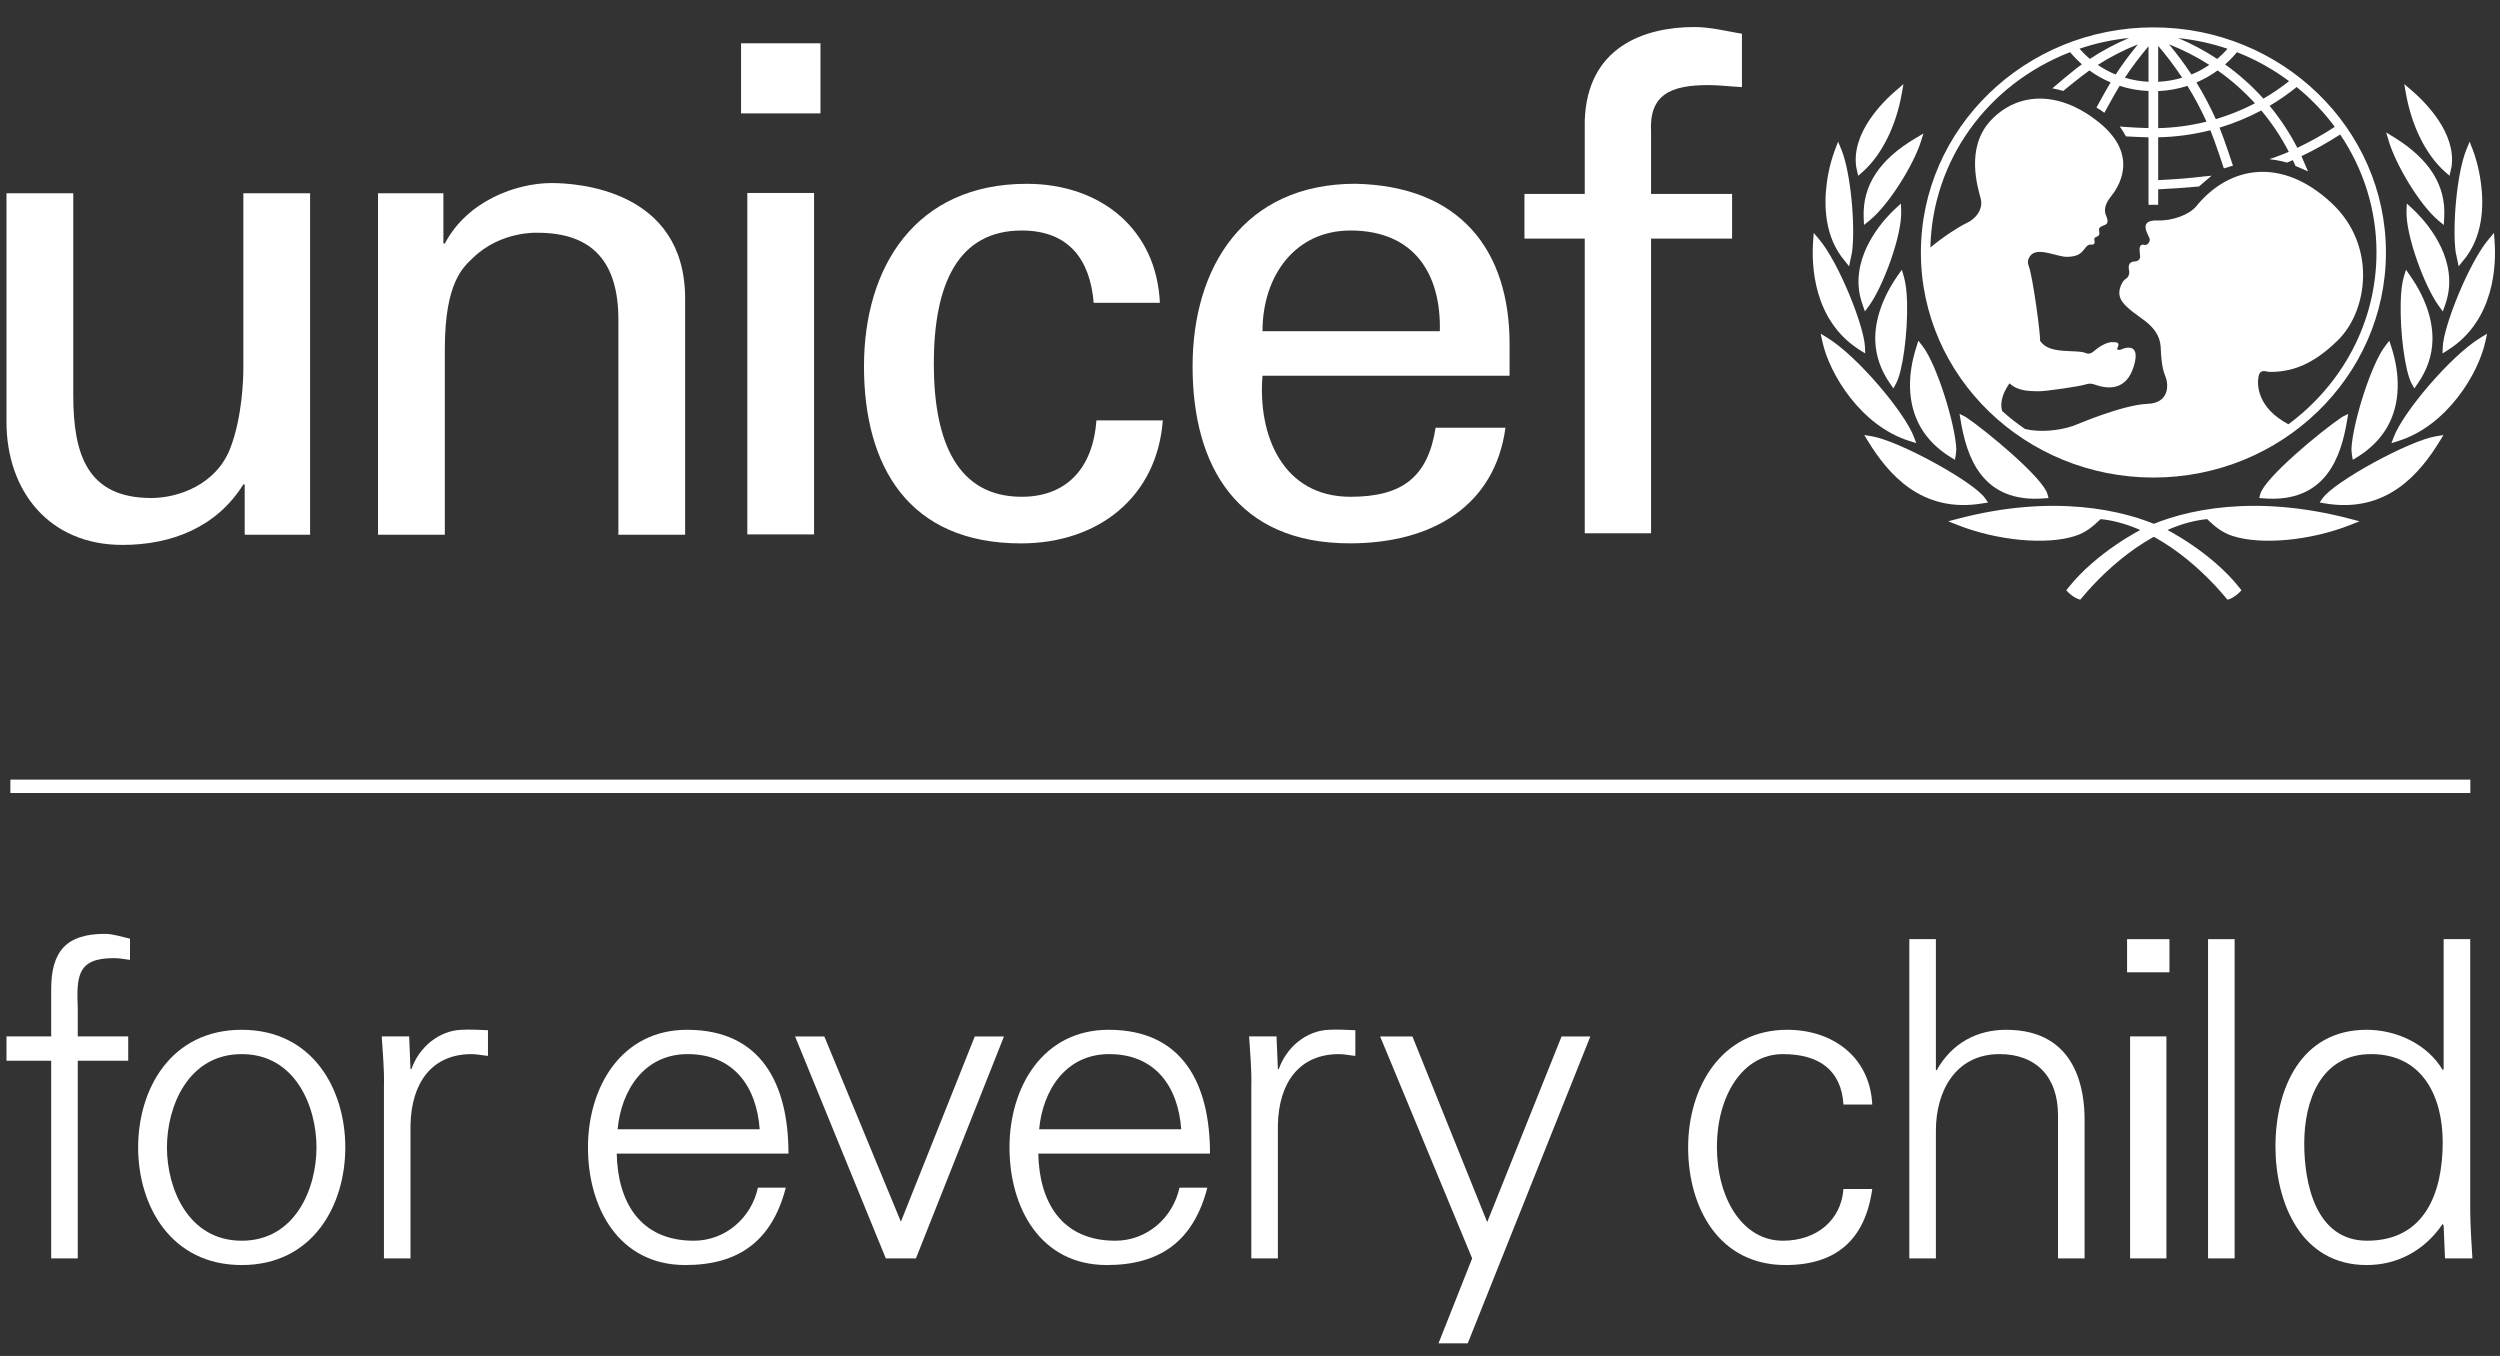 <?xml version="1.0" encoding="UTF-8"?>
<svg width="59px" height="32px" viewBox="0 0 59 32" version="1.1" xmlns="http://www.w3.org/2000/svg" xmlns:xlink="http://www.w3.org/1999/xlink">
    <rect x="0" y="0" width="59" height="32" fill="#333333" stroke="none"/>
    <!-- Generator: sketchtool 64 (101010) - https://sketch.com -->
    <title>964B1579-C43F-45E6-8667-87AA95FB2FDF</title>
    <desc>Created with sketchtool.</desc>
    <g id="TIPP-(Unicef)" stroke="none" stroke-width="1" fill="none" fill-rule="evenodd">
        <g id="Login-(Unicef)" transform="translate(-118, -824)" fill="#FFFFFF">
            <g id="Footer" transform="translate(0, 802)">
                <g id="Unicef-logo-footer" transform="translate(118, 22)">
                    <polygon id="Fill-2" points="0.245 18.715 58.3 18.715 58.3 18.399 0.245 18.399"></polygon>
                    <path d="M1.208,29.698 L1.208,25.034 L0.153,25.034 L0.153,24.459 L1.208,24.459 L1.208,23.343 C1.208,22.445 1.573,22.039 2.472,22.039 C2.67,22.039 2.879,22.111 3.068,22.153 L3.068,22.654 C2.942,22.634 2.806,22.612 2.681,22.612 C1.824,22.612 1.804,23.04 1.835,23.792 L1.835,24.459 L3.026,24.459 L3.026,25.034 L1.835,25.034 L1.835,29.698 L1.208,29.698 Z" id="Fill-3"></path>
                    <path d="M5.705,24.877 C4.441,24.877 3.94,26.108 3.94,27.079 C3.94,28.049 4.441,29.281 5.705,29.281 C6.968,29.281 7.469,28.049 7.469,27.079 C7.469,26.108 6.968,24.877 5.705,24.877 M8.149,27.079 C8.149,28.456 7.376,29.855 5.705,29.855 C4.033,29.855 3.26,28.456 3.26,27.079 C3.26,25.701 4.033,24.303 5.705,24.303 C7.376,24.303 8.149,25.701 8.149,27.079" id="Fill-4"></path>
                    <path d="M9.688,29.698 L9.061,29.698 L9.061,25.639 C9.072,25.231 9.03,24.815 9.009,24.459 L9.656,24.459 L9.688,25.231 L9.709,25.231 C9.897,24.7 10.367,24.324 10.889,24.303 C11.098,24.293 11.307,24.303 11.516,24.313 L11.516,24.919 C11.39,24.908 11.255,24.877 11.129,24.877 C10.2,24.877 9.709,25.545 9.688,26.546 L9.688,29.698 Z" id="Fill-5"></path>
                    <path d="M17.929,26.651 C17.855,25.639 17.313,24.877 16.226,24.877 C15.203,24.877 14.66,25.733 14.576,26.651 L17.929,26.651 Z M14.555,27.225 C14.576,28.341 15.088,29.281 16.372,29.281 C17.114,29.281 17.73,28.749 17.887,28.029 L18.545,28.029 C18.221,29.281 17.438,29.855 16.174,29.855 C14.607,29.855 13.876,28.508 13.876,27.079 C13.876,25.659 14.66,24.303 16.216,24.303 C17.97,24.303 18.608,25.587 18.608,27.225 L14.555,27.225 Z" id="Fill-6"></path>
                    <polygon id="Fill-7" points="19.454 24.46 21.261 28.832 23.005 24.46 23.694 24.46 21.616 29.698 20.905 29.698 18.764 24.46"></polygon>
                    <path d="M27.877,26.651 C27.804,25.639 27.261,24.877 26.175,24.877 C25.151,24.877 24.608,25.733 24.524,26.651 L27.877,26.651 Z M24.504,27.225 C24.524,28.341 25.036,29.281 26.321,29.281 C27.063,29.281 27.678,28.749 27.836,28.029 L28.493,28.029 C28.17,29.281 27.387,29.855 26.122,29.855 C24.556,29.855 23.824,28.508 23.824,27.079 C23.824,25.659 24.608,24.303 26.164,24.303 C27.919,24.303 28.556,25.587 28.556,27.225 L24.504,27.225 Z" id="Fill-8"></path>
                    <path d="M30.158,29.698 L29.531,29.698 L29.531,25.639 C29.542,25.231 29.5,24.815 29.479,24.459 L30.126,24.459 L30.158,25.231 L30.179,25.231 C30.367,24.7 30.837,24.324 31.359,24.303 C31.568,24.293 31.777,24.303 31.986,24.313 L31.986,24.919 C31.861,24.908 31.725,24.877 31.6,24.877 C30.67,24.877 30.179,25.545 30.158,26.546 L30.158,29.698 Z" id="Fill-9"></path>
                    <polygon id="Fill-10" points="33.333 24.46 35.098 28.842 36.853 24.46 37.532 24.46 34.639 31.702 33.949 31.702 34.743 29.698 32.571 24.46"></polygon>
                    <path d="M43.506,26.067 C43.454,25.263 42.942,24.877 42.075,24.877 C41.114,24.877 40.519,25.878 40.519,27.068 C40.519,28.268 41.114,29.281 42.075,29.281 C42.89,29.281 43.454,28.779 43.506,28.06 L44.185,28.06 C44.018,29.26 43.329,29.855 42.138,29.855 C40.571,29.855 39.84,28.508 39.84,27.079 C39.84,25.659 40.624,24.303 42.18,24.303 C43.256,24.303 44.133,24.95 44.185,26.067 L43.506,26.067 Z" id="Fill-11"></path>
                    <path d="M45.687,25.253 L45.708,25.253 C46.073,24.606 46.669,24.303 47.348,24.303 C49.06,24.303 49.196,25.816 49.196,26.421 L49.196,29.698 L48.569,29.698 L48.569,26.317 C48.569,25.409 48.047,24.877 47.191,24.877 C46.157,24.877 45.687,25.743 45.687,26.682 L45.687,29.698 L45.06,29.698 L45.06,22.164 L45.687,22.164 L45.687,25.253 Z" id="Fill-12"></path>
                    <path d="M51.127,29.698 L50.27,29.698 L50.27,24.459 L51.127,24.459 L51.127,29.698 Z M51.199,22.946 L50.199,22.946 L50.199,22.164 L51.199,22.164 L51.199,22.946 Z" id="Fill-13"></path>
                    <polygon id="Fill-14" points="52.11 29.698 52.737 29.698 52.737 22.164 52.11 22.164"></polygon>
                    <path d="M55.957,24.877 C54.766,24.877 54.38,25.983 54.38,26.985 C54.38,27.955 54.662,29.281 55.863,29.281 C57.231,29.281 57.648,28.144 57.648,26.954 C57.648,25.889 57.179,24.877 55.957,24.877 L55.957,24.877 Z M57.67,28.926 L57.648,28.884 C57.22,29.511 56.584,29.855 55.853,29.855 C54.296,29.855 53.701,28.373 53.701,27.058 C53.701,25.701 54.296,24.303 55.853,24.303 C56.553,24.303 57.283,24.637 57.648,25.252 L57.67,25.232 L57.67,22.164 L58.297,22.164 L58.297,28.519 C58.297,28.926 58.328,29.344 58.349,29.698 L57.702,29.698 L57.67,28.926 Z" id="Fill-15"></path>
                    <path d="M54.006,10.013 C53.276,9.625 53.262,9.088 53.301,8.89 C53.339,8.688 53.482,8.777 53.573,8.777 C54.052,8.777 54.557,8.639 55.179,8.025 C55.881,7.332 56.101,5.793 55.023,4.79 C53.861,3.707 52.626,3.897 51.83,4.869 C51.667,5.068 51.269,5.214 50.924,5.203 C50.413,5.184 50.735,5.574 50.735,5.654 C50.735,5.736 50.657,5.793 50.612,5.78 C50.438,5.732 50.508,5.98 50.508,6.055 C50.508,6.131 50.436,6.169 50.399,6.169 C50.184,6.169 50.243,6.356 50.25,6.408 C50.256,6.457 50.237,6.544 50.165,6.583 C50.097,6.62 50.016,6.783 50.016,6.909 C50.016,7.135 50.23,7.29 50.588,7.548 C50.942,7.806 50.988,8.05 50.994,8.226 C51.001,8.401 51.018,8.684 51.099,8.872 C51.194,9.097 51.182,9.511 50.69,9.53 C50.088,9.553 49.019,10.018 48.929,10.05 C48.589,10.166 48.14,10.209 47.79,10.124 C47.601,9.995 47.421,9.854 47.252,9.702 C47.181,9.467 47.303,9.216 47.426,9.046 C47.626,9.241 47.925,9.228 48.092,9.234 C48.261,9.241 49.083,9.116 49.2,9.078 C49.317,9.04 49.368,9.053 49.44,9.078 C49.753,9.188 50.184,9.222 50.359,8.639 C50.534,8.056 50.12,8.219 50.068,8.244 C50.016,8.27 49.945,8.263 49.971,8.213 C50.047,8.065 49.933,8.08 49.868,8.075 C49.7,8.059 49.479,8.232 49.408,8.294 C49.336,8.357 49.265,8.351 49.239,8.338 C49.015,8.23 48.351,8.386 48.144,8.037 C48.164,7.943 47.975,6.526 47.879,6.281 C47.858,6.229 47.84,6.144 47.905,6.05 C48.073,5.804 48.54,6.068 48.792,6.062 C49.095,6.054 49.143,5.932 49.226,5.834 C49.306,5.737 49.364,5.791 49.408,5.765 C49.463,5.73 49.41,5.661 49.43,5.624 C49.45,5.586 49.473,5.605 49.524,5.561 C49.576,5.516 49.516,5.423 49.544,5.386 C49.618,5.277 49.822,5.363 49.7,5.079 C49.632,4.922 49.725,4.752 49.816,4.64 C49.963,4.457 50.529,3.685 49.531,2.884 C48.578,2.119 47.613,2.181 46.991,2.833 C46.37,3.485 46.681,4.439 46.745,4.689 C46.81,4.941 46.624,5.168 46.409,5.266 C46.238,5.344 45.85,5.595 45.557,5.841 C45.604,3.796 46.887,1.997 48.854,1.231 C48.938,1.332 49.031,1.427 49.132,1.518 C48.912,1.673 48.434,2.086 48.434,2.086 C48.434,2.086 48.5,2.096 48.561,2.111 C48.603,2.12 48.692,2.146 48.692,2.146 C48.692,2.146 49.113,1.8 49.31,1.662 C49.464,1.775 49.633,1.869 49.811,1.945 C49.715,2.102 49.476,2.539 49.476,2.539 C49.476,2.539 49.531,2.57 49.58,2.603 C49.63,2.635 49.662,2.663 49.662,2.663 C49.662,2.663 49.924,2.186 50.023,2.026 C50.243,2.097 50.472,2.138 50.705,2.148 L50.705,3.023 C50.576,3.02 50.245,3.006 50.11,2.993 L50.025,2.985 L50.073,3.053 C50.108,3.103 50.136,3.154 50.16,3.199 L50.17,3.218 L50.192,3.22 C50.29,3.227 50.592,3.238 50.705,3.241 L50.705,4.833 L50.933,4.833 L50.933,4.468 C51.268,4.453 51.546,4.431 51.882,4.402 L51.897,4.4 L52.192,4.147 L52.031,4.162 C51.676,4.206 51.363,4.228 51.081,4.243 C51.081,4.243 50.984,4.248 50.933,4.251 L50.933,3.24 C51.346,3.232 51.759,3.176 52.165,3.074 C52.275,3.336 52.483,3.974 52.483,3.974 L52.698,3.909 C52.698,3.909 52.49,3.276 52.381,3.013 C52.723,2.91 53.053,2.773 53.366,2.607 C53.618,2.907 53.836,3.235 54.016,3.583 C53.854,3.655 53.559,3.757 53.559,3.757 C53.795,3.782 53.975,3.837 53.975,3.837 C53.975,3.837 54.058,3.802 54.111,3.779 C54.133,3.825 54.174,3.917 54.174,3.917 L54.469,4.044 L54.435,3.965 C54.435,3.965 54.337,3.738 54.314,3.686 C54.627,3.536 54.934,3.365 55.228,3.174 C55.788,4.002 56.085,4.964 56.085,5.959 C56.085,7.61 55.269,9.08 54.006,10.013 L54.006,10.013 Z M50.247,0.896 C49.922,1.033 49.612,1.197 49.32,1.391 C49.231,1.314 49.151,1.234 49.076,1.15 C49.454,1.021 49.845,0.937 50.247,0.896 L50.247,0.896 Z M49.93,1.759 C49.779,1.698 49.639,1.621 49.509,1.531 C49.805,1.341 50.122,1.18 50.455,1.047 C50.268,1.274 50.09,1.512 49.93,1.759 L49.93,1.759 Z M50.705,1.092 L50.705,1.93 C50.516,1.921 50.328,1.888 50.147,1.834 C50.315,1.579 50.503,1.331 50.705,1.092 L50.705,1.092 Z M50.933,2.15 C51.169,2.139 51.401,2.099 51.623,2.026 C51.791,2.296 51.941,2.579 52.074,2.871 C51.7,2.964 51.317,3.015 50.933,3.024 L50.933,2.15 Z M50.933,1.082 C51.135,1.318 51.325,1.57 51.5,1.834 C51.316,1.888 51.125,1.921 50.933,1.93 L50.933,1.082 Z M52.139,1.531 C52.007,1.622 51.866,1.698 51.718,1.758 C51.559,1.515 51.379,1.277 51.189,1.045 C51.521,1.177 51.841,1.34 52.139,1.531 L52.139,1.531 Z M52.569,1.151 C52.494,1.238 52.413,1.317 52.326,1.391 C52.036,1.199 51.728,1.035 51.406,0.899 C51.806,0.94 52.195,1.024 52.569,1.151 L52.569,1.151 Z M53.217,2.438 C52.923,2.592 52.612,2.717 52.293,2.812 C52.16,2.516 52.007,2.225 51.836,1.946 C52.012,1.87 52.179,1.776 52.336,1.662 C52.658,1.888 52.953,2.15 53.217,2.438 L53.217,2.438 Z M52.792,1.232 C53.23,1.403 53.643,1.633 54.022,1.915 C53.833,2.066 53.63,2.204 53.417,2.328 C53.148,2.029 52.844,1.758 52.513,1.52 C52.614,1.43 52.708,1.335 52.792,1.232 L52.792,1.232 Z M55.101,2.994 C54.82,3.178 54.524,3.343 54.217,3.489 C54.037,3.138 53.817,2.805 53.563,2.497 C53.788,2.364 54.002,2.216 54.201,2.054 C54.541,2.33 54.844,2.646 55.101,2.994 L55.101,2.994 Z M50.821,0.646 C47.794,0.646 45.333,3.029 45.333,5.959 C45.333,8.888 47.794,11.27 50.821,11.27 C53.846,11.27 56.308,8.888 56.308,5.959 C56.308,3.029 53.846,0.646 50.821,0.646 L50.821,0.646 Z" id="Fill-16"></path>
                    <path d="M44.836,2.059 L44.75,2.132 C44.428,2.407 43.694,3.136 43.806,3.935 C43.807,3.937 43.817,3.99 43.817,3.99 C43.818,3.991 43.854,4.149 43.854,4.149 L43.957,4.058 C44.407,3.659 44.745,2.983 44.883,2.204 L44.922,1.984 L44.836,2.059 Z" id="Fill-17"></path>
                    <path d="M43.343,3.438 L43.306,3.535 C43.255,3.669 43.161,3.948 43.112,4.321 C43.043,4.848 43.059,5.594 43.532,6.151 C43.531,6.15 43.584,6.217 43.584,6.217 L43.639,6.285 L43.709,5.946 C43.787,5.347 43.684,4.093 43.458,3.533 L43.379,3.343 L43.343,3.438 Z" id="Fill-18"></path>
                    <path d="M42.804,5.497 L42.79,5.694 C42.751,6.232 42.779,7.556 43.887,8.258 C43.887,8.259 44.019,8.341 44.019,8.341 L44.013,8.19 C43.994,7.687 43.388,6.187 42.933,5.65 L42.804,5.497 Z" id="Fill-19"></path>
                    <path d="M42.988,7.966 L43.007,8.057 C43.169,8.818 43.915,10.051 45.066,10.408 L45.224,10.458 L45.167,10.308 C44.952,9.738 43.842,8.412 43.129,7.974 L42.968,7.875 L42.988,7.966 Z" id="Fill-20"></path>
                    <path d="M45.302,3.205 L45.211,3.259 C44.353,3.765 43.952,4.379 43.983,5.136 L43.99,5.309 L44.115,5.208 C44.578,4.837 45.159,3.887 45.331,3.348 L45.393,3.151 L45.302,3.205 Z" id="Fill-21"></path>
                    <path d="M44.797,4.863 L44.732,4.923 C44.513,5.125 43.803,5.856 43.864,6.761 C43.874,6.901 43.906,7.05 43.962,7.206 L44.012,7.35 L44.103,7.226 C44.443,6.763 44.893,5.543 44.868,4.976 L44.861,4.804 L44.797,4.863 Z" id="Fill-22"></path>
                    <path d="M44.835,6.434 L44.786,6.503 C44.428,7.017 44.245,7.547 44.256,8.033 C44.266,8.394 44.385,8.738 44.61,9.058 L44.684,9.166 L44.747,9.051 C44.902,8.77 45.025,7.857 45.007,7.135 C45,6.88 44.973,6.668 44.93,6.524 L44.883,6.365 L44.835,6.434 Z" id="Fill-23"></path>
                    <path d="M45.25,8.113 L45.228,8.186 C45.12,8.52 45.068,8.846 45.077,9.157 C45.099,9.859 45.419,10.408 46.033,10.789 L46.137,10.852 L46.159,10.716 C46.159,10.714 46.169,10.609 46.169,10.609 C46.152,10.039 45.712,8.601 45.368,8.162 L45.273,8.041 L45.25,8.113 Z" id="Fill-24"></path>
                    <path d="M44.041,10.34 L44.085,10.412 C44.547,11.161 45.331,12.128 46.796,11.879 L46.919,11.859 L46.849,11.759 C46.576,11.366 44.797,10.394 44.168,10.295 L43.996,10.267 L44.041,10.34 Z" id="Fill-25"></path>
                    <path d="M46.209,12.242 L45.979,12.302 L46.2,12.39 C47.131,12.759 48.299,12.869 48.977,12.648 C49.232,12.564 49.386,12.429 49.575,12.251 C50.767,12.37 51.884,13.33 52.535,14.113 C52.535,14.114 52.569,14.153 52.569,14.153 L52.62,14.137 C52.693,14.112 52.806,14.028 52.853,13.979 L52.899,13.931 L52.858,13.878 C52.179,13.019 51.115,12.486 51.069,12.465 C50.112,12.013 48.423,11.661 46.209,12.242" id="Fill-26"></path>
                    <path d="M46.258,9.844 L46.271,9.919 C46.411,10.769 46.767,11.884 48.25,11.761 L48.345,11.754 L48.321,11.664 C48.221,11.278 46.863,10.155 46.388,9.839 L46.245,9.768 L46.258,9.844 Z" id="Fill-27"></path>
                    <path d="M56.74,1.984 L56.779,2.203 C56.917,2.983 57.256,3.659 57.706,4.058 L57.809,4.148 C57.809,4.148 57.844,3.991 57.844,3.99 C57.844,3.99 57.856,3.937 57.857,3.934 C57.97,3.136 57.235,2.408 56.913,2.132 L56.827,2.059 L56.74,1.984 Z" id="Fill-28"></path>
                    <path d="M58.284,3.343 L58.206,3.533 C57.978,4.093 57.875,5.347 57.953,5.946 L58.024,6.284 L58.079,6.217 C58.079,6.217 58.132,6.151 58.132,6.151 C58.604,5.594 58.621,4.848 58.55,4.32 C58.501,3.948 58.409,3.668 58.358,3.535 L58.32,3.438 L58.284,3.343 Z" id="Fill-29"></path>
                    <path d="M58.858,5.497 L58.729,5.65 C58.275,6.187 57.668,7.688 57.649,8.19 L57.644,8.341 C57.644,8.341 57.774,8.259 57.774,8.259 C58.883,7.556 58.911,6.232 58.872,5.695 L58.865,5.596 L58.858,5.497 Z" id="Fill-30"></path>
                    <path d="M58.694,7.876 L58.533,7.974 C57.82,8.412 56.71,9.738 56.496,10.307 L56.438,10.458 L56.597,10.408 C57.748,10.051 58.493,8.818 58.655,8.057 L58.676,7.966 L58.694,7.876 Z" id="Fill-31"></path>
                    <path d="M56.314,3.126 L56.373,3.323 C56.532,3.866 57.093,4.826 57.549,5.207 L57.673,5.31 L57.683,5.136 C57.729,4.38 57.34,3.758 56.494,3.236 L56.403,3.181 L56.314,3.126 Z" id="Fill-32"></path>
                    <path d="M56.801,4.804 L56.794,4.976 C56.771,5.544 57.219,6.763 57.559,7.225 L57.65,7.35 L57.702,7.206 C57.757,7.049 57.789,6.901 57.798,6.761 C57.861,5.856 57.15,5.125 56.93,4.923 L56.866,4.863 L56.801,4.804 Z" id="Fill-33"></path>
                    <path d="M56.782,6.365 L56.733,6.524 C56.689,6.668 56.663,6.879 56.657,7.135 C56.638,7.857 56.761,8.77 56.915,9.052 L56.979,9.166 L57.054,9.058 C57.278,8.738 57.397,8.394 57.406,8.033 C57.418,7.546 57.236,7.018 56.877,6.503 L56.829,6.434 L56.782,6.365 Z" id="Fill-34"></path>
                    <path d="M56.388,8.041 L56.294,8.162 C55.95,8.601 55.51,10.038 55.494,10.609 C55.494,10.609 55.503,10.714 55.503,10.717 L55.525,10.852 L55.629,10.789 C56.243,10.408 56.565,9.859 56.585,9.157 C56.594,8.846 56.544,8.52 56.435,8.185 L56.411,8.113 L56.388,8.041 Z" id="Fill-35"></path>
                    <path d="M57.666,10.267 L57.495,10.295 C56.866,10.394 55.087,11.366 54.813,11.76 L54.744,11.859 L54.866,11.88 C56.333,12.128 57.116,11.161 57.577,10.412 L57.621,10.34 L57.666,10.267 Z" id="Fill-36"></path>
                    <path d="M50.594,12.465 C50.547,12.486 49.484,13.02 48.805,13.878 L48.764,13.931 L48.81,13.979 C48.857,14.028 48.969,14.112 49.043,14.136 L49.093,14.152 C49.093,14.152 49.128,14.114 49.128,14.113 C49.778,13.33 50.895,12.37 52.087,12.251 C52.276,12.429 52.431,12.563 52.687,12.648 C53.363,12.869 54.531,12.759 55.463,12.39 L55.684,12.303 L55.454,12.242 C53.239,11.661 51.55,12.013 50.594,12.465" id="Fill-37"></path>
                    <path d="M55.417,9.768 L55.275,9.84 C54.8,10.155 53.441,11.278 53.341,11.664 L53.318,11.754 L53.412,11.761 C54.895,11.884 55.252,10.769 55.392,9.919 L55.405,9.844 L55.417,9.768 Z" id="Fill-38"></path>
                    <path d="M17.637,4.554 L19.212,4.554 L19.212,12.612 L17.637,12.612 L17.637,4.554 Z M17.489,1.022 L19.363,1.022 L19.363,2.676 L17.489,2.676 L17.489,1.022 Z" id="Fill-39"></path>
                    <path d="M5.743,4.561 L7.318,4.561 L7.318,12.62 L5.775,12.62 L5.775,11.432 L5.743,11.432 C5.112,12.443 4.051,12.86 2.889,12.86 C1.148,12.86 0.153,11.576 0.153,9.955 L0.153,4.561 L1.729,4.561 L1.729,9.329 C1.729,10.726 2.061,11.753 3.57,11.753 C4.217,11.753 5.096,11.432 5.427,10.598 C5.725,9.843 5.743,8.895 5.743,8.703 L5.743,4.561 Z" id="Fill-40"></path>
                    <path d="M10.464,5.748 L10.498,5.748 C11.028,4.737 12.189,4.32 13.018,4.32 C13.599,4.32 16.169,4.465 16.169,7.049 L16.169,12.62 L14.594,12.62 L14.594,7.547 C14.594,6.215 14.014,5.493 12.687,5.493 C12.687,5.493 11.824,5.445 11.161,6.086 C10.929,6.311 10.498,6.664 10.498,8.237 L10.498,12.62 L8.921,12.62 L8.921,4.561 L10.464,4.561 L10.464,5.748 Z" id="Fill-41"></path>
                    <path d="M25.811,7.146 C25.728,6.14 25.234,5.44 24.113,5.44 C22.615,5.44 22.038,6.698 22.038,8.581 C22.038,10.464 22.615,11.724 24.113,11.724 C25.15,11.724 25.793,11.072 25.875,9.921 L27.442,9.921 C27.308,11.724 25.926,12.824 24.096,12.824 C21.444,12.824 20.39,11.007 20.39,8.645 C20.39,6.298 21.608,4.338 24.231,4.338 C25.977,4.338 27.294,5.408 27.373,7.146 L25.811,7.146 Z" id="Fill-42"></path>
                    <path d="M33.98,7.817 C34.013,6.477 33.386,5.44 31.87,5.44 C30.567,5.44 29.795,6.506 29.795,7.817 L33.98,7.817 Z M29.795,8.868 C29.68,10.272 30.273,11.724 31.87,11.724 C33.09,11.724 33.699,11.263 33.88,10.095 L35.529,10.095 C35.281,11.916 33.831,12.823 31.855,12.823 C29.201,12.823 28.145,11.007 28.145,8.645 C28.145,6.297 29.367,4.337 31.986,4.337 C34.457,4.387 35.626,5.901 35.626,8.12 L35.626,8.868 L29.795,8.868 Z" id="Fill-43"></path>
                    <path d="M37.4,12.585 L37.4,5.631 L35.977,5.631 L35.977,4.577 L37.4,4.577 L37.4,2.855 C37.452,1.1 38.817,0.638 39.987,0.638 C40.365,0.638 40.73,0.733 41.11,0.797 L41.11,2.056 C40.844,2.043 40.581,2.008 40.316,2.008 C39.428,2.008 38.917,2.233 38.965,3.109 L38.965,4.577 L40.877,4.577 L40.877,5.631 L38.965,5.631 L38.965,12.585 L37.4,12.585 Z" id="Fill-44"></path>
                </g>
            </g>
        </g>
    </g>
</svg>
